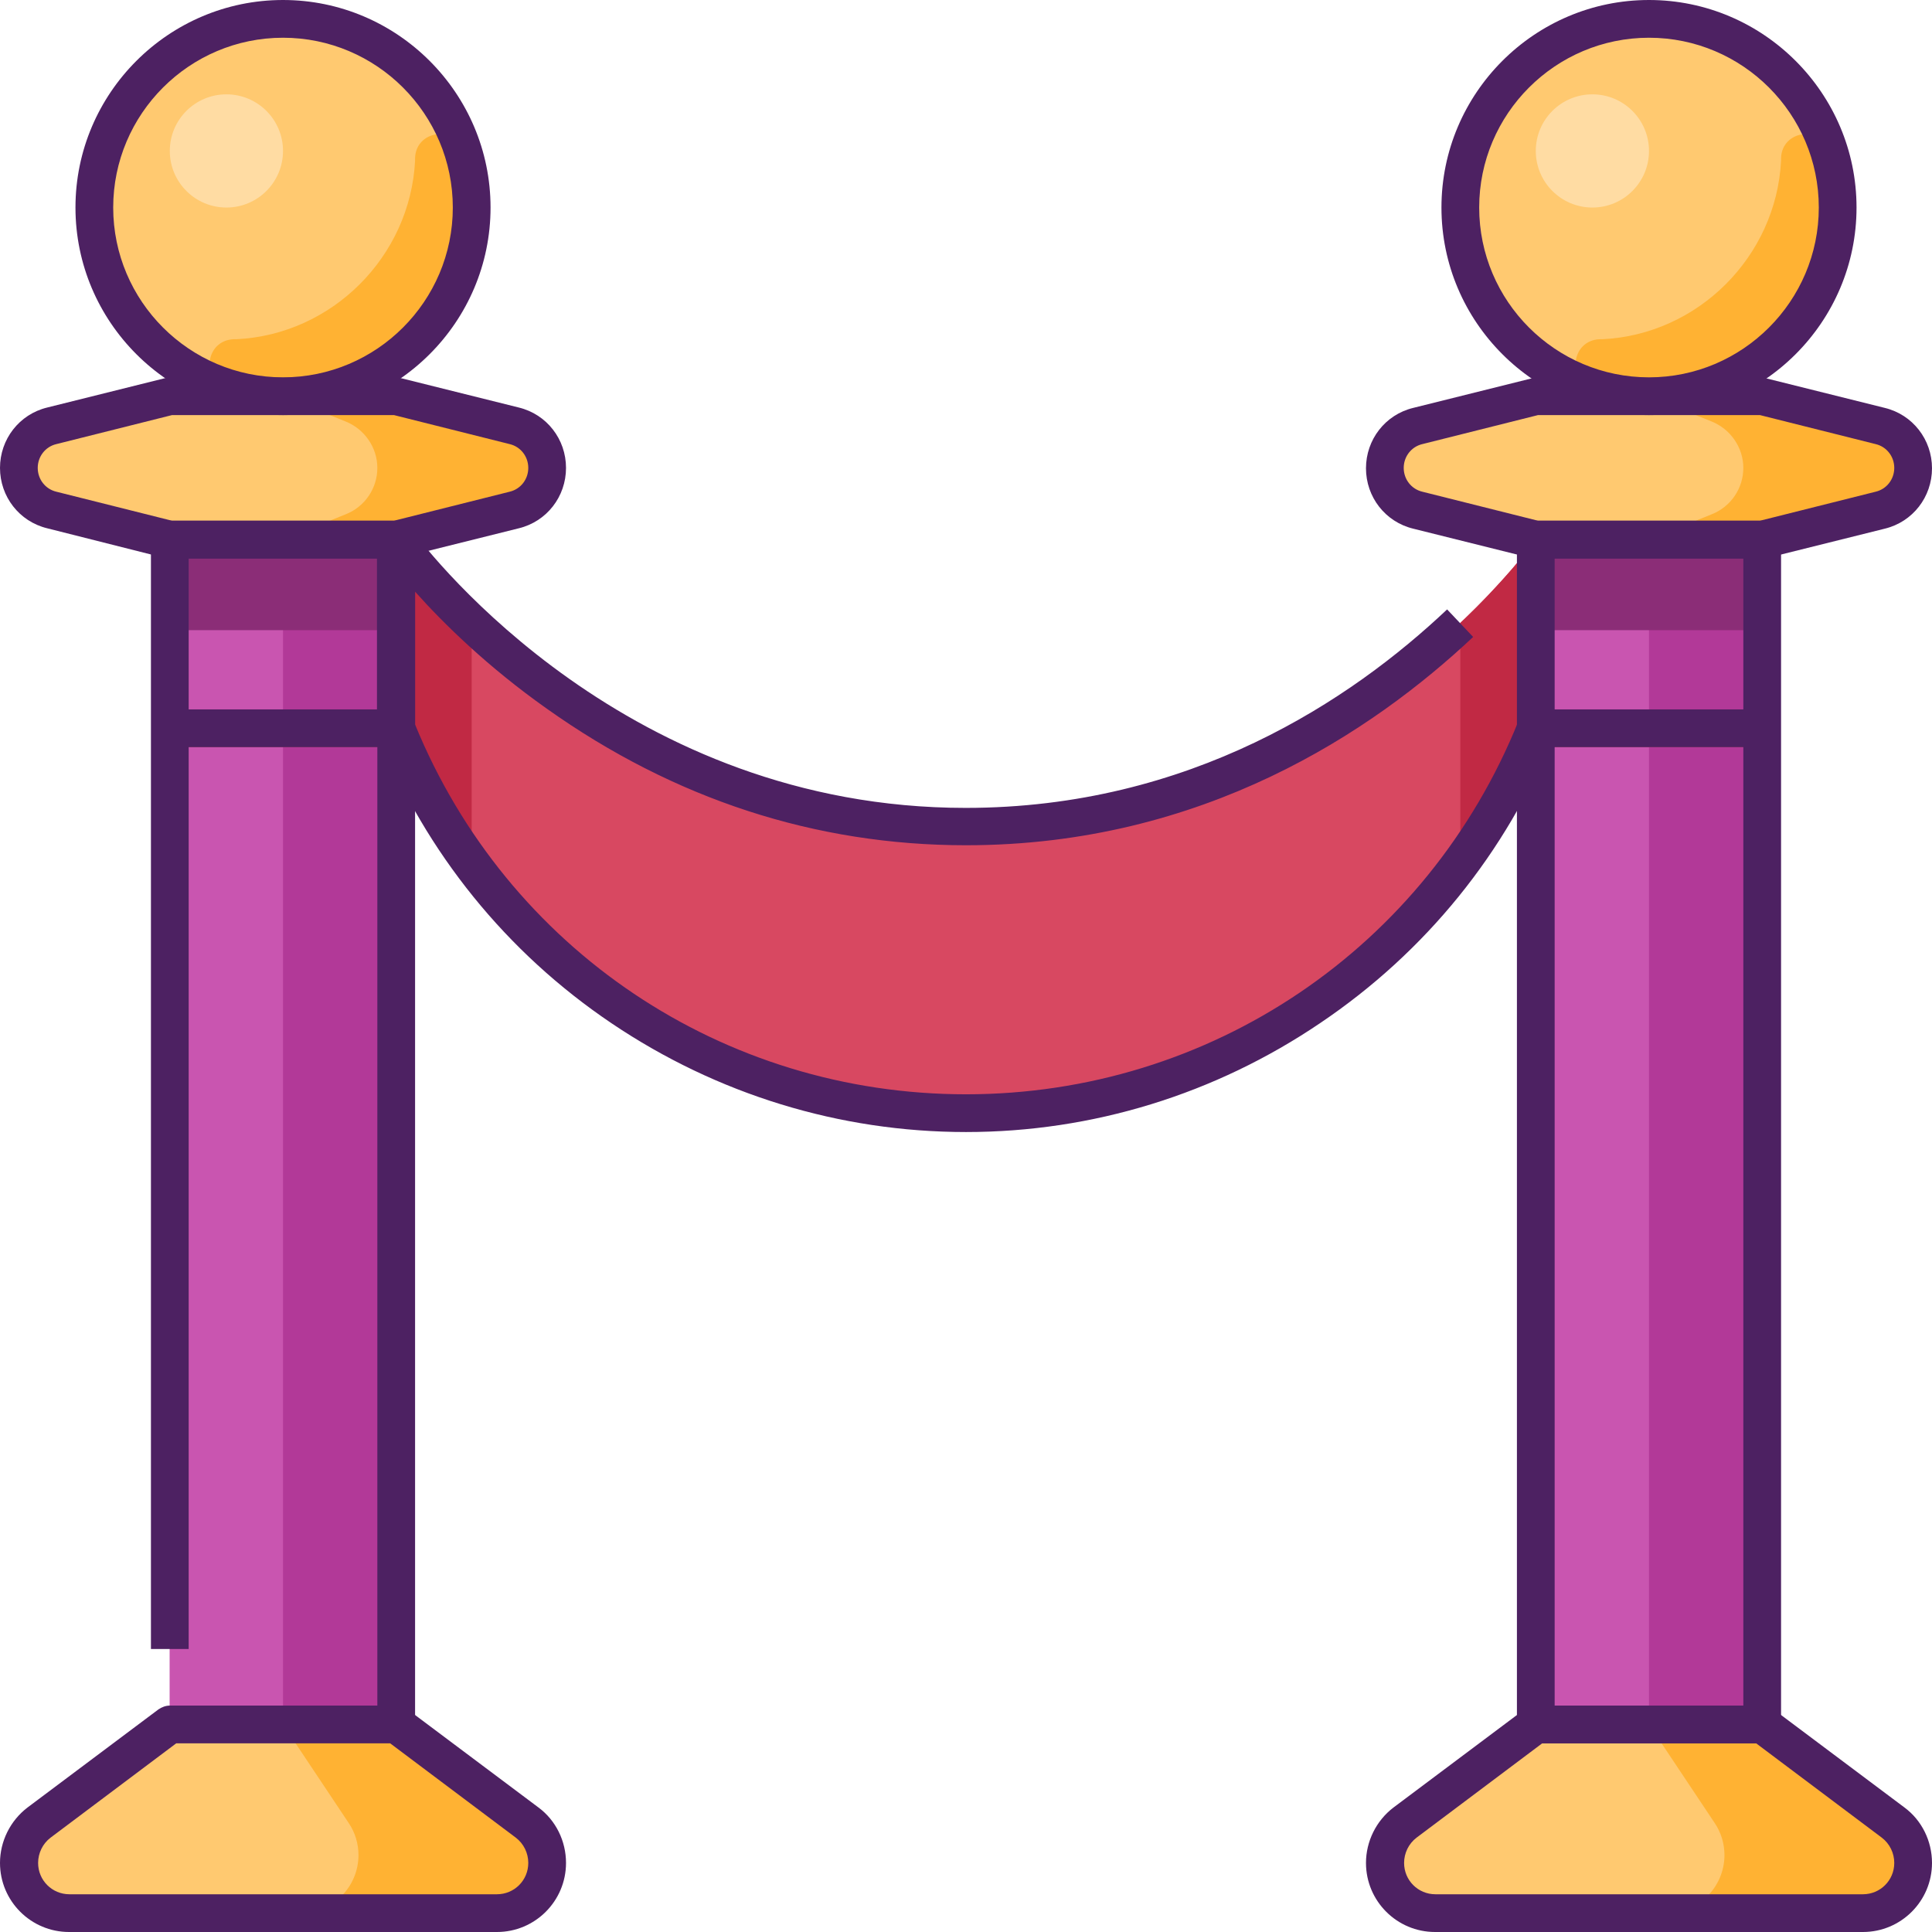 <svg id="Layer_1" enable-background="new 0 0 512 512" height="512" viewBox="0 0 512 512" width="512" xmlns="http://www.w3.org/2000/svg"><g id="XMLID_1_"><g id="XMLID_5364_"><path id="XMLID_1627_" d="m407 143c-5.5 7.4-58.3 76-151 76s-145.5-68.6-151-76h-60v50h60c24.8 61.5 84.7 102 151 102s126.2-40.5 151-102h60v-50z" fill="#d84861"/><path id="XMLID_1599_" d="m125 228.8v-63.7c-11.5-10.8-18.2-19.7-20-22.1h-60v50h60c5.2 12.9 12 24.9 20 35.8z" fill="#c12944"/><path id="XMLID_1601_" d="m407 143c-1.8 2.4-8.5 11.2-20 22.1v63.7c8-10.9 14.8-22.9 20-35.8h60v-50z" fill="#c12944"/><path id="XMLID_1236_" d="m45 105h60v402h-60z" fill="#b23998"/><path id="XMLID_14_" d="m45 105h30v402h-30z" fill="#c955b0"/><path id="XMLID_1233_" d="m407 105h60v402h-60z" fill="#b23998"/><path id="XMLID_1731_" d="m407 105h30v402h-30z" fill="#c955b0"/><path id="XMLID_1976_" d="m45 105h60v62h-60z" fill="#8b2d77"/><path id="XMLID_1975_" d="m407 105h60v62h-60z" fill="#8b2d77"/><circle id="XMLID_1237_" cx="75" cy="55" fill="#ffc970" r="50"/><path id="XMLID_1790_" d="m110 41.9v.7c-1.3 25.4-22 46.1-47.4 47.3-.2 0-.4 0-.7 0-7.4.3-8.8 10.6-1.7 12.8 5.3 1.6 11 2.4 16.9 2.2 25.8-1.1 46.8-22.1 47.9-47.9.2-5.9-.5-11.6-2.2-16.9-2.2-7-12.6-5.6-12.8 1.8z" fill="#ffb233"/><circle id="XMLID_1729_" cx="60" cy="40" fill="#ffdca3" r="15"/><path id="XMLID_1235_" d="m131.7 507h-113.4c-7.3 0-13.3-6-13.3-13.3 0-4.2 2-8.1 5.3-10.7l34.7-26h60l34.7 26c3.4 2.5 5.3 6.5 5.3 10.7 0 7.3-6 13.3-13.3 13.3z" fill="#ffb233"/><path id="XMLID_1727_" d="m79.6 507h-61.3c-7.3 0-13.3-6-13.3-13.3 0-4.2 2-8.1 5.3-10.7l34.7-26h30l17.4 26.1c1.7 2.5 2.6 5.5 2.6 8.5 0 8.5-6.9 15.4-15.4 15.4z" fill="#ffc970"/><circle id="XMLID_1234_" cx="437" cy="55" fill="#ffc970" r="50"/><path id="XMLID_1232_" d="m493.7 507h-113.4c-7.4 0-13.3-6-13.3-13.3 0-4.2 2-8.1 5.3-10.7l34.7-26h60l34.7 26c3.4 2.5 5.3 6.5 5.3 10.7 0 7.3-6 13.3-13.3 13.3z" fill="#ffb233"/><path id="XMLID_1231_" d="m136.3 135.2-31.3 7.8h-60l-31.3-7.8c-5.1-1.3-8.7-5.9-8.7-11.2 0-5.3 3.6-9.9 8.7-11.2l31.3-7.8h60l31.3 7.8c5.1 1.3 8.7 5.9 8.7 11.2 0 5.3-3.6 9.9-8.7 11.2z" fill="#ffb233"/><path id="XMLID_1684_" d="m91.6 136.3-16.6 6.7h-30l-31.3-7.8c-5.1-1.3-8.7-5.9-8.7-11.2 0-5.3 3.6-9.9 8.7-11.2l31.3-7.8h30l16.6 6.7c5 2 8.4 6.9 8.4 12.3 0 5.4-3.3 10.3-8.4 12.3z" fill="#ffc970"/><path id="XMLID_1230_" d="m498.3 135.2-31.3 7.8h-60l-31.3-7.8c-5.1-1.3-8.7-5.9-8.7-11.2 0-5.3 3.6-9.9 8.7-11.2l31.3-7.8h60l31.3 7.8c5.1 1.3 8.7 5.9 8.7 11.2 0 5.3-3.6 9.9-8.7 11.2z" fill="#ffb233"/><g id="XMLID_1228_"><path id="XMLID_1949_" d="m45 188h60v10h-60z" fill="#d84861"/></g><g id="XMLID_1227_"><path id="XMLID_1948_" d="m407 188h60v10h-60z" fill="#d84861"/></g><path id="XMLID_1728_" d="m453.6 136.3-16.6 6.7h-30l-31.3-7.8c-5.1-1.3-8.7-5.9-8.7-11.2 0-5.3 3.6-9.9 8.7-11.2l31.3-7.8h30l16.6 6.7c5 2 8.4 6.9 8.4 12.3 0 5.4-3.3 10.3-8.4 12.3z" fill="#ffc970"/><path id="XMLID_1730_" d="m441.6 507h-61.3c-7.4 0-13.3-6-13.3-13.3 0-4.2 2-8.1 5.3-10.7l34.7-26h30l17.4 26.1c1.7 2.5 2.6 5.5 2.6 8.5 0 8.5-6.9 15.4-15.4 15.4z" fill="#ffc970"/><path id="XMLID_1789_" d="m472 41.9v.7c-1.3 25.4-22 46.1-47.4 47.3-.2 0-.4 0-.7 0-7.4.3-8.8 10.6-1.7 12.8 5.3 1.6 11 2.4 16.9 2.2 25.8-1.1 46.8-22.1 47.9-47.9.2-5.9-.5-11.6-2.2-16.9-2.2-7-12.6-5.6-12.8 1.8z" fill="#ffb233"/><circle id="XMLID_1788_" cx="422" cy="40" fill="#ffdca3" r="15"/></g><g id="XMLID_4962_"><g id="XMLID_657_"><path id="XMLID_2652_" d="m75 110c-30.3 0-55-24.7-55-55s24.7-55 55-55 55 24.7 55 55-24.7 55-55 55zm0-100c-24.8 0-45 20.2-45 45s20.2 45 45 45 45-20.2 45-45-20.2-45-45-45z" fill="#4d2162"/></g><g id="XMLID_768_"><path id="XMLID_2651_" d="m110 457h-10v-309h-50v289h-10v-294c0-2.8 2.2-5 5-5h60c2.8 0 5 2.2 5 5z" fill="#4d2162"/></g><g id="XMLID_763_"><path id="XMLID_2648_" d="m131.7 512h-113.4c-10.1 0-18.3-8.2-18.3-18.3 0-5.7 2.7-11.2 7.3-14.7l34.7-26c.9-.6 1.9-1 3-1h60c1.1 0 2.1.4 3 1l34.7 26c4.6 3.4 7.3 8.9 7.3 14.7 0 10.1-8.2 18.3-18.3 18.3zm-85-50-33.3 25c-2.1 1.6-3.3 4.1-3.3 6.7 0 4.6 3.7 8.3 8.3 8.3h113.3c4.6 0 8.3-3.7 8.3-8.3 0-2.6-1.2-5.1-3.3-6.7l-33.3-25z" fill="#4d2162"/></g><g id="XMLID_769_"><path id="XMLID_2645_" d="m437 110c-30.3 0-55-24.7-55-55s24.7-55 55-55 55 24.7 55 55-24.7 55-55 55zm0-100c-24.8 0-45 20.2-45 45s20.2 45 45 45 45-20.2 45-45-20.2-45-45-45z" fill="#4d2162"/></g><g id="XMLID_767_"><path id="XMLID_2634_" d="m467 462h-60c-2.8 0-5-2.2-5-5v-314c0-2.8 2.2-5 5-5h60c2.8 0 5 2.2 5 5v314c0 2.8-2.2 5-5 5zm-55-10h50v-304h-50z" fill="#4d2162"/></g><g id="XMLID_766_"><path id="XMLID_2631_" d="m493.7 512h-113.4c-10.1 0-18.3-8.2-18.3-18.3 0-5.7 2.7-11.2 7.3-14.7l34.7-26c.9-.6 1.9-1 3-1h60c1.1 0 2.1.4 3 1l34.7 26c4.6 3.4 7.3 8.9 7.3 14.7 0 10.1-8.2 18.3-18.3 18.3zm-85-50-33.3 25c-2.1 1.6-3.3 4.1-3.3 6.7 0 4.6 3.7 8.3 8.3 8.3h113.3c4.6 0 8.3-3.7 8.3-8.3 0-2.6-1.2-5.1-3.3-6.7l-33.3-25z" fill="#4d2162"/></g><g id="XMLID_765_"><path id="XMLID_2628_" d="m105 148h-60c-.4 0-.8 0-1.2-.1l-31.3-7.9c-7.4-1.8-12.5-8.4-12.5-16s5.1-14.2 12.5-16l31.3-7.8c.4-.1.8-.1 1.2-.1h60c.4 0 .8 0 1.2.1l31.3 7.8c7.4 1.8 12.5 8.4 12.5 16s-5.1 14.2-12.5 16l-31.3 7.8c-.4.2-.8.2-1.2.2zm-59.4-10h58.8l30.7-7.7c2.9-.7 4.9-3.3 4.9-6.3s-2-5.6-4.9-6.3l-30.7-7.7h-58.8l-30.7 7.7c-2.9.7-4.9 3.3-4.9 6.3s2 5.6 4.9 6.3z" fill="#4d2162"/></g><g id="XMLID_795_"><path id="XMLID_2625_" d="m467 148h-60c-.4 0-.8 0-1.2-.1l-31.3-7.8c-7.4-1.8-12.5-8.4-12.5-16s5.1-14.2 12.5-16l31.3-7.8c.4-.1.8-.1 1.2-.1h60c.4 0 .8 0 1.2.1l31.3 7.8c7.4 1.8 12.5 8.4 12.5 16s-5.1 14.2-12.5 16l-31.3 7.8c-.4.1-.8.1-1.2.1zm-59.4-10h58.8l30.7-7.7c2.9-.7 4.9-3.3 4.9-6.3s-2-5.6-4.9-6.3l-30.7-7.7h-58.8l-30.7 7.7c-2.9.7-4.9 3.3-4.9 6.3s2 5.6 4.9 6.3z" fill="#4d2162"/></g><g id="XMLID_2055_"><path id="XMLID_2624_" d="m256 300c-33.5 0-66-10-93.9-28.8s-49.2-45.2-61.8-76.3c-.2-.6-.4-1.2-.4-1.9v-50c0-2.2 1.4-4.1 3.4-4.7 2-.7 4.3 0 5.6 1.8 5.6 7.6 57.5 74 147 74 59.5 0 102.2-28.6 127.6-52.6l6.9 7.3c-26.7 25.1-71.6 55.2-134.4 55.2-39.9 0-77.3-12.2-111.1-36.2-15.7-11.1-27.4-22.6-34.9-31v35.2c24.4 59.6 81.6 98 146 98 64.7 0 122.2-38.8 146.4-98.9l9.3 3.7c-12.5 31.1-33.9 57.5-61.8 76.3-27.9 18.9-60.4 28.9-93.9 28.9z" fill="#4d2162"/></g><g id="XMLID_796_"><path id="XMLID_2623_" d="m45 188h60v10h-60z" fill="#4d2162"/></g><g id="XMLID_797_"><path id="XMLID_2622_" d="m407 188h60v10h-60z" fill="#4d2162"/></g></g></g></svg>